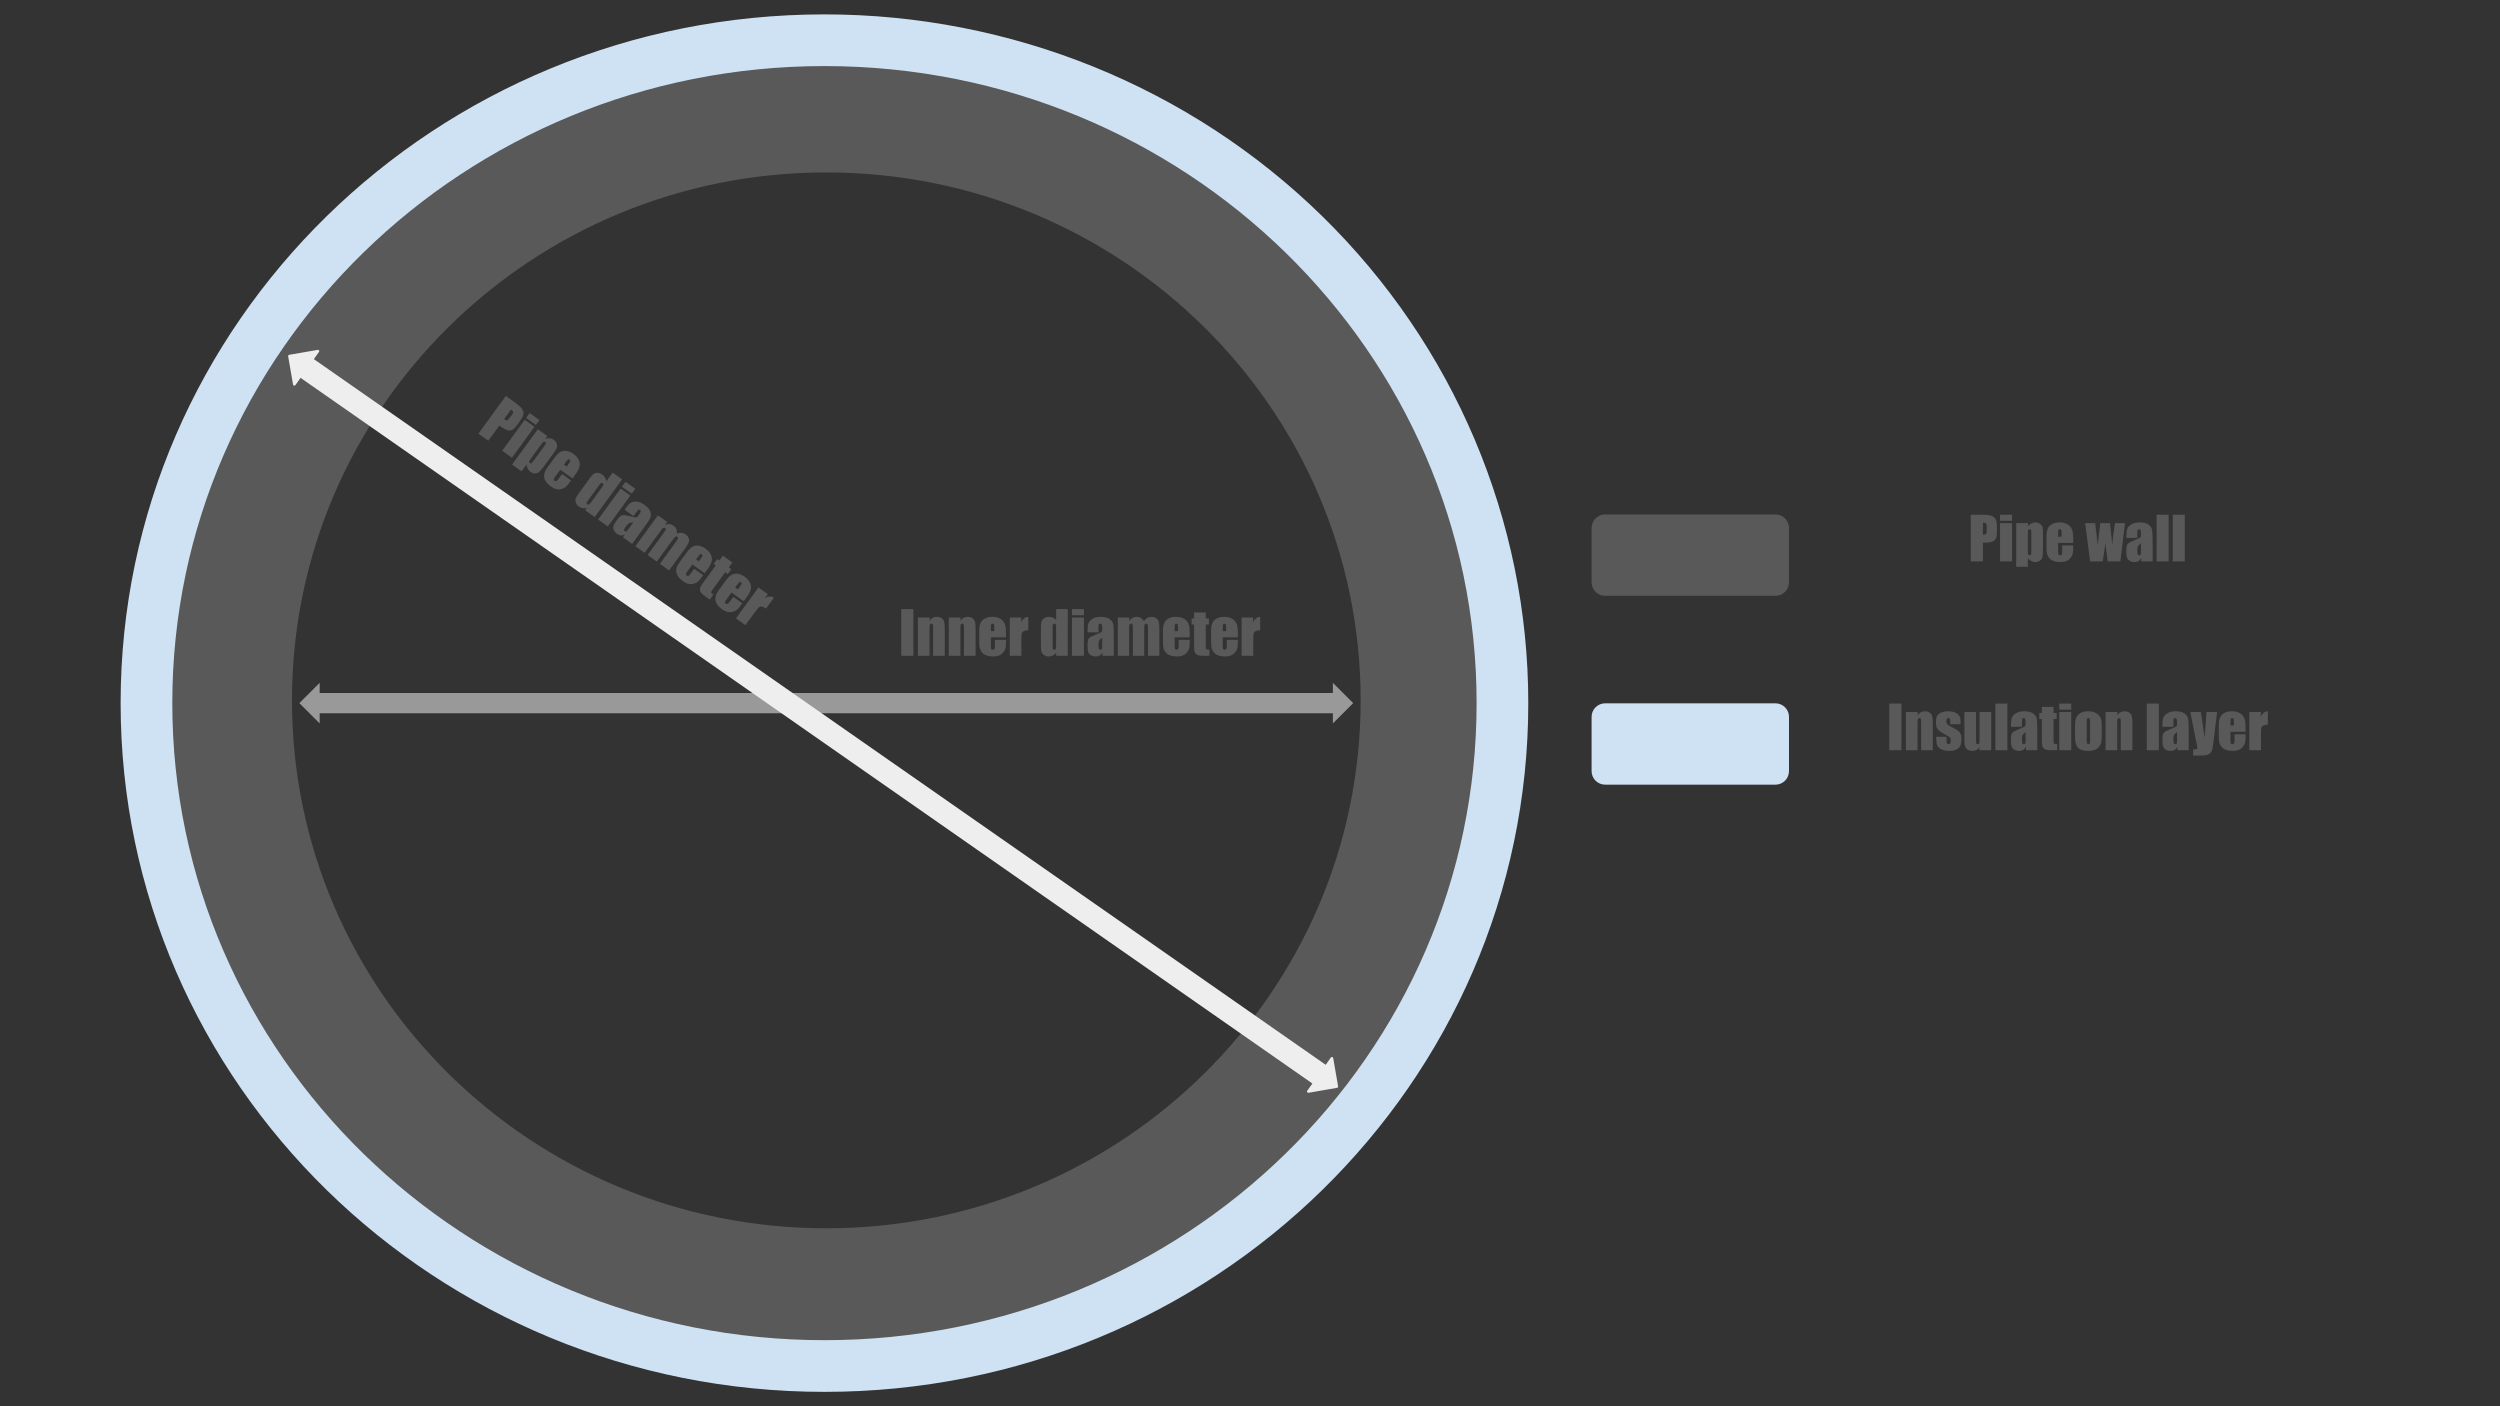<svg version="1.1" viewBox="0.0 0.0 960.0 540.0" fill="none" stroke="none" stroke-linecap="square" stroke-miterlimit="10" xmlns:xlink="http://www.w3.org/1999/xlink" xmlns="http://www.w3.org/2000/svg"><rect x="0.0" y="0.0" width="960.0" height="540.0" fill="#333333" stroke="none"/><clipPath id="p.0"><path d="m0 0l960.0 0l0 540.0l-960.0 0l0 -540.0z" clip-rule="nonzero"/></clipPath><g clip-path="url(#p.0)"><path fill="#000000" fill-opacity="0.0" d="m0 0l960.0 0l0 540.0l-960.0 0z" fill-rule="evenodd"/><path fill="#595959" d="m64.906 268.938l0 0c0 -138.036 113.002 -249.936 252.398 -249.936l0 0c66.94 0 131.138 26.332 178.472 73.205c47.334 46.872 73.926 110.444 73.926 176.731l0 0c0 138.036 -113.002 249.936 -252.398 249.936l0 0c-139.395 0 -252.398 -111.9 -252.398 -249.936zm46.713 0l0 0c0 112.237 92.088 203.223 205.685 203.223c113.597 0 205.685 -90.986 205.685 -203.223l0 0c0 -112.237 -92.088 -203.223 -205.685 -203.223l0 0c-113.597 0 -205.685 90.986 -205.685 203.223z" fill-rule="evenodd"/><path stroke="#595959" stroke-width="1.0" stroke-linejoin="round" stroke-linecap="butt" d="m64.906 268.938l0 0c0 -138.036 113.002 -249.936 252.398 -249.936l0 0c66.94 0 131.138 26.332 178.472 73.205c47.334 46.872 73.926 110.444 73.926 176.731l0 0c0 138.036 -113.002 249.936 -252.398 249.936l0 0c-139.395 0 -252.398 -111.9 -252.398 -249.936zm46.713 0l0 0c0 112.237 92.088 203.223 205.685 203.223c113.597 0 205.685 -90.986 205.685 -203.223l0 0c0 -112.237 -92.088 -203.223 -205.685 -203.223l0 0c-113.597 0 -205.685 90.986 -205.685 203.223z" fill-rule="evenodd"/><path fill="#cfe2f3" d="m46.319 270l0 0c0 -146.066 121.005 -264.476 270.272 -264.476l0 0c71.681 0 140.426 27.864 191.111 77.463c50.686 49.599 79.161 116.869 79.161 187.013l0 0c0 146.066 -121.005 264.476 -270.272 264.476l0 0c-149.267 0 -270.272 -118.41 -270.272 -264.476zm19.846 0l0 0c0 135.105 112.12 244.629 250.426 244.629c138.307 0 250.426 -109.524 250.426 -244.629l0 0c0 -135.105 -112.12 -244.629 -250.426 -244.629l0 0c-138.307 0 -250.426 109.524 -250.426 244.629z" fill-rule="evenodd"/><path fill="#999999" d="m114.958 270l7.796 -7.796l0 3.898l389.07 0l0 -3.898l7.796 7.796l-7.796 7.796l0 -3.898l-389.07 0l0 3.898z" fill-rule="evenodd"/><path fill="#000000" fill-opacity="0.0" d="m330.956 221.06l167.328 0l0 56.736l-167.328 0z" fill-rule="evenodd"/><path fill="#595959" d="m350.74 233.914l0 17.906l-4.672 0l0 -17.906l4.672 0zm6.277 3.219l-0.078 1.359q0.484 -0.812 1.188 -1.219q0.703 -0.406 1.625 -0.406q1.141 0 1.875 0.547q0.734 0.547 0.938 1.375q0.219 0.812 0.219 2.75l0 10.281l-4.469 0l0 -10.172q0 -1.516 -0.109 -1.844q-0.094 -0.328 -0.547 -0.328q-0.469 0 -0.594 0.391q-0.125 0.375 -0.125 2.031l0 9.922l-4.469 0l0 -14.688l4.547 0zm11.848 0l-0.078 1.359q0.484 -0.812 1.188 -1.219q0.703 -0.406 1.625 -0.406q1.141 0 1.875 0.547q0.734 0.547 0.938 1.375q0.219 0.812 0.219 2.75l0 10.281l-4.469 0l0 -10.172q0 -1.516 -0.109 -1.844q-0.094 -0.328 -0.547 -0.328q-0.469 0 -0.594 0.391q-0.125 0.375 -0.125 2.031l0 9.922l-4.469 0l0 -14.688l4.547 0zm17.426 7.609l-5.781 0l0 3.172q0 1.0 0.141 1.297q0.141 0.281 0.547 0.281q0.516 0 0.688 -0.375q0.172 -0.391 0.172 -1.484l0 -1.938l4.234 0l0 1.078q0 1.359 -0.172 2.094q-0.172 0.734 -0.812 1.562q-0.625 0.828 -1.594 1.25q-0.969 0.406 -2.422 0.406q-1.422 0 -2.516 -0.406q-1.078 -0.406 -1.688 -1.125q-0.594 -0.719 -0.828 -1.562q-0.234 -0.859 -0.234 -2.5l0 -4.281q0 -1.922 0.516 -3.031q0.531 -1.125 1.719 -1.719q1.188 -0.594 2.719 -0.594q1.875 0 3.094 0.719q1.234 0.719 1.719 1.906q0.5 1.172 0.5 3.297l0 1.953zm-4.484 -2.391l0 -1.078q0 -1.141 -0.125 -1.469q-0.125 -0.328 -0.5 -0.328q-0.453 0 -0.562 0.281q-0.109 0.281 -0.109 1.516l0 1.078l1.297 0zm10.411 -5.219l-0.172 1.938q0.969 -2.078 2.812 -2.203l0 5.172q-1.219 0 -1.797 0.344q-0.578 0.328 -0.719 0.922q-0.125 0.578 -0.125 2.719l0 5.797l-4.469 0l0 -14.688l4.469 0zm17.806 -3.219l0 17.906l-4.469 0l0 -1.062q-0.641 0.672 -1.359 1.0q-0.703 0.328 -1.484 0.328q-1.031 0 -1.797 -0.547q-0.766 -0.547 -0.984 -1.266q-0.219 -0.719 -0.219 -2.344l0 -6.875q0 -1.688 0.219 -2.391q0.219 -0.719 0.984 -1.25q0.781 -0.547 1.859 -0.547q0.828 0 1.516 0.312q0.688 0.297 1.266 0.891l0 -4.156l4.469 0zm-4.469 6.922q0 -0.812 -0.141 -1.078q-0.141 -0.281 -0.547 -0.281q-0.406 0 -0.547 0.25q-0.125 0.25 -0.125 1.109l0 7.188q0 0.906 0.125 1.188q0.141 0.281 0.516 0.281q0.422 0 0.562 -0.312q0.156 -0.328 0.156 -1.547l0 -6.797zm10.677 -6.922l0 2.328l-4.609 0l0 -2.328l4.609 0zm0 3.219l0 14.688l-4.609 0l0 -14.688l4.609 0zm5.597 5.688l-4.203 0l0 -0.984q0 -1.703 0.391 -2.625q0.406 -0.922 1.578 -1.625q1.188 -0.719 3.078 -0.719q2.266 0 3.406 0.812q1.156 0.797 1.391 1.969q0.234 1.172 0.234 4.797l0 7.375l-4.344 0l0 -1.312q-0.406 0.797 -1.062 1.188q-0.641 0.391 -1.531 0.391q-1.172 0 -2.156 -0.656q-0.984 -0.656 -0.984 -2.891l0 -1.203q0 -1.641 0.516 -2.234q0.531 -0.609 2.578 -1.406q2.203 -0.859 2.359 -1.156q0.156 -0.297 0.156 -1.219q0 -1.156 -0.172 -1.5q-0.172 -0.344 -0.562 -0.344q-0.453 0 -0.562 0.297q-0.109 0.281 -0.109 1.516l0 1.531zm1.406 2.016q-1.062 0.797 -1.234 1.328q-0.172 0.516 -0.172 1.516q0 1.141 0.141 1.484q0.156 0.328 0.594 0.328q0.422 0 0.547 -0.266q0.125 -0.266 0.125 -1.359l0 -3.031zm10.417 -7.703l-0.062 1.406q0.516 -0.828 1.234 -1.25q0.719 -0.422 1.641 -0.422q1.781 0 2.812 1.672q0.562 -0.828 1.266 -1.25q0.719 -0.422 1.578 -0.422q1.141 0 1.891 0.562q0.75 0.547 0.953 1.359q0.219 0.797 0.219 2.594l0 10.438l-4.344 0l0 -9.562q0 -1.891 -0.125 -2.328q-0.125 -0.453 -0.594 -0.453q-0.469 0 -0.609 0.453q-0.141 0.438 -0.141 2.328l0 9.562l-4.344 0l0 -9.328q0 -2.156 -0.109 -2.578q-0.094 -0.438 -0.578 -0.438q-0.297 0 -0.516 0.234q-0.203 0.219 -0.219 0.547q-0.016 0.328 -0.016 1.391l0 10.172l-4.344 0l0 -14.688l4.406 0zm23.187 7.609l-5.781 0l0 3.172q0 1.0 0.141 1.297q0.141 0.281 0.547 0.281q0.516 0 0.688 -0.375q0.172 -0.391 0.172 -1.484l0 -1.938l4.234 0l0 1.078q0 1.359 -0.172 2.094q-0.172 0.734 -0.812 1.562q-0.625 0.828 -1.594 1.25q-0.969 0.406 -2.422 0.406q-1.422 0 -2.516 -0.406q-1.078 -0.406 -1.688 -1.125q-0.594 -0.719 -0.828 -1.562q-0.234 -0.859 -0.234 -2.5l0 -4.281q0 -1.922 0.516 -3.031q0.531 -1.125 1.719 -1.719q1.188 -0.594 2.719 -0.594q1.875 0 3.094 0.719q1.234 0.719 1.719 1.906q0.5 1.172 0.5 3.297l0 1.953zm-4.484 -2.391l0 -1.078q0 -1.141 -0.125 -1.469q-0.125 -0.328 -0.5 -0.328q-0.453 0 -0.562 0.281q-0.109 0.281 -0.109 1.516l0 1.078l1.297 0zm10.661 -7.172l0 2.312l1.203 0l0 2.328l-1.203 0l0 7.844q0 1.453 0.141 1.625q0.156 0.156 1.25 0.156l0 2.375l-1.812 0q-1.516 0 -2.172 -0.125q-0.656 -0.125 -1.156 -0.578q-0.5 -0.469 -0.625 -1.062q-0.109 -0.594 -0.109 -2.781l0 -7.453l-0.969 0l0 -2.328l0.969 0l0 -2.312l4.484 0zm12.309 9.562l-5.781 0l0 3.172q0 1.0 0.141 1.297q0.141 0.281 0.547 0.281q0.516 0 0.688 -0.375q0.172 -0.391 0.172 -1.484l0 -1.938l4.234 0l0 1.078q0 1.359 -0.172 2.094q-0.172 0.734 -0.812 1.562q-0.625 0.828 -1.594 1.25q-0.969 0.406 -2.422 0.406q-1.422 0 -2.516 -0.406q-1.078 -0.406 -1.688 -1.125q-0.594 -0.719 -0.828 -1.562q-0.234 -0.859 -0.234 -2.5l0 -4.281q0 -1.922 0.516 -3.031q0.531 -1.125 1.719 -1.719q1.188 -0.594 2.719 -0.594q1.875 0 3.094 0.719q1.234 0.719 1.719 1.906q0.5 1.172 0.5 3.297l0 1.953zm-4.484 -2.391l0 -1.078q0 -1.141 -0.125 -1.469q-0.125 -0.328 -0.5 -0.328q-0.453 0 -0.562 0.281q-0.109 0.281 -0.109 1.516l0 1.078l1.297 0zm10.411 -5.219l-0.172 1.938q0.969 -2.078 2.812 -2.203l0 5.172q-1.219 0 -1.797 0.344q-0.578 0.328 -0.719 0.922q-0.125 0.578 -0.125 2.719l0 5.797l-4.469 0l0 -14.688l4.469 0z" fill-rule="nonzero"/><path fill="#eeeeee" d="m111.142 136.742l10.948 -1.9l-2.267 3.187l389.365 271.547l2.267 -3.187l1.882 10.848l-10.948 1.9l2.267 -3.187l-389.365 -271.547l-2.267 3.187z" fill-rule="evenodd"/><path stroke="#eeeeee" stroke-width="1.0" stroke-linejoin="round" stroke-linecap="butt" d="m111.142 136.742l10.948 -1.9l-2.267 3.187l389.365 271.547l2.267 -3.187l1.882 10.848l-10.948 1.9l2.267 -3.187l-389.365 -271.547l-2.267 3.187z" fill-rule="evenodd"/><path fill="#000000" fill-opacity="0.0" d="m186.072 130.367l135.595 97.254l-33.512 45.981l-135.595 -97.254z" fill-rule="evenodd"/><path fill="#595959" d="m194.249 152.049l3.822 2.741q1.536 1.102 2.187 1.934q0.663 0.841 0.751 1.596q0.088 0.755 -0.239 1.521q-0.317 0.753 -1.302 2.104l-0.92 1.263q-1.012 1.389 -1.774 1.824q-0.752 0.422 -1.775 0.207q-1.001 -0.218 -2.233 -1.101l-1.016 -0.729l-4.252 5.834l-3.796 -2.723l10.547 -14.471zm1.993 5.198l-2.687 3.687q0.152 0.109 0.267 0.191q0.533 0.382 0.908 0.267q0.387 -0.107 0.976 -0.915l0.865 -1.187q0.543 -0.745 0.471 -1.124q-0.063 -0.391 -0.799 -0.919zm10.893 4.044l-1.371 1.882l-3.746 -2.686l1.371 -1.882l3.746 2.686zm-1.896 2.601l-8.651 11.87l-3.746 -2.686l8.651 -11.87l3.746 2.686zm4.992 3.581l-0.827 1.003q0.943 -0.285 1.757 -0.182q0.814 0.103 1.512 0.604q0.838 0.601 1.116 1.493q0.291 0.901 0.011 1.604q-0.271 0.69 -1.302 2.104l-3.644 5.001q-1.178 1.616 -1.875 2.174q-0.687 0.545 -1.579 0.521q-0.891 -0.024 -1.742 -0.634q-0.673 -0.483 -1.014 -1.208q-0.341 -0.725 -0.382 -1.678l-1.979 2.715l-3.631 -2.605l9.884 -13.562l3.695 2.65zm-1.493 4.198q0.801 -1.099 0.89 -1.381q0.099 -0.295 -0.27 -0.559q-0.368 -0.264 -0.663 -0.072q-0.295 0.192 -1.049 1.228l-3.58 4.912q-0.782 1.073 -0.883 1.424q-0.079 0.347 0.277 0.602q0.356 0.255 0.607 0.07q0.273 -0.189 0.963 -1.136l3.709 -5.089zm11.1 12.057l-4.698 -3.369l-1.868 2.563q-0.589 0.808 -0.65 1.13q-0.051 0.309 0.279 0.546q0.419 0.301 0.78 0.098q0.37 -0.216 1.014 -1.099l1.141 -1.566l3.441 2.468l-0.635 0.871q-0.801 1.099 -1.373 1.592q-0.572 0.493 -1.581 0.789q-0.996 0.305 -2.031 0.081q-1.026 -0.236 -2.207 -1.083q-1.155 -0.829 -1.805 -1.794q-0.637 -0.957 -0.709 -1.893q-0.059 -0.927 0.247 -1.745q0.316 -0.831 1.282 -2.157l2.522 -3.46q1.132 -1.553 2.204 -2.149q1.094 -0.6 2.409 -0.387q1.315 0.212 2.559 1.105q1.524 1.093 2.091 2.384q0.58 1.3 0.274 2.542q-0.284 1.238 -1.536 2.956l-1.15 1.578zm-2.236 -4.546l0.635 -0.871q0.672 -0.922 0.764 -1.26q0.092 -0.338 -0.213 -0.557q-0.368 -0.264 -0.623 -0.101q-0.255 0.164 -0.982 1.161l-0.635 0.871l1.054 0.756zm21.309 4.9l-10.547 14.471l-3.631 -2.605l0.626 -0.859q-0.916 0.17 -1.694 0.016q-0.765 -0.145 -1.399 -0.6q-0.838 -0.601 -1.138 -1.489q-0.3 -0.888 -0.054 -1.597q0.246 -0.708 1.203 -2.022l4.049 -5.556q0.994 -1.364 1.586 -1.805q0.601 -0.453 1.536 -0.436q0.957 0.013 1.833 0.642q0.673 0.483 1.048 1.136q0.384 0.641 0.504 1.457l2.448 -3.359l3.631 2.605zm-7.708 2.99q0.479 -0.657 0.521 -0.953q0.051 -0.309 -0.279 -0.546q-0.33 -0.237 -0.592 -0.117q-0.249 0.129 -0.755 0.824l-4.233 5.809q-0.534 0.732 -0.598 1.033q-0.051 0.309 0.253 0.528q0.343 0.246 0.641 0.075q0.32 -0.174 1.038 -1.159l4.003 -5.493zm12.753 0.629l-1.371 1.882l-3.746 -2.686l1.371 -1.882l3.746 2.686zm-1.896 2.601l-8.651 11.87l-3.746 -2.686l8.651 -11.87l3.746 2.686zm1.198 7.858l-3.415 -2.45l0.58 -0.796q1.003 -1.376 1.864 -1.894q0.873 -0.508 2.24 -0.394q1.388 0.111 2.925 1.213q1.841 1.32 2.289 2.642q0.47 1.318 -0.03 2.402q-0.5 1.084 -2.635 4.013l-4.344 5.96l-3.53 -2.532l0.773 -1.061q-0.799 0.407 -1.563 0.34q-0.751 -0.058 -1.474 -0.577q-0.952 -0.683 -1.366 -1.787q-0.413 -1.104 0.903 -2.91l0.709 -0.972q0.966 -1.326 1.735 -1.505q0.791 -0.183 2.923 0.366q2.296 0.59 2.598 0.441q0.302 -0.149 0.845 -0.894q0.681 -0.934 0.744 -1.312q0.063 -0.378 -0.255 -0.606q-0.368 -0.264 -0.632 -0.088q-0.255 0.164 -0.982 1.161l-0.902 1.238zm-0.044 2.449q-1.333 0.025 -1.785 0.354q-0.443 0.317 -1.032 1.125q-0.672 0.922 -0.76 1.282q-0.066 0.356 0.289 0.611q0.343 0.246 0.601 0.104q0.258 -0.142 0.902 -1.026l1.785 -2.45zm13.002 -0.154l-0.879 1.1q0.907 -0.369 1.739 -0.291q0.833 0.078 1.582 0.615q1.447 1.038 1.301 2.99q0.945 -0.341 1.765 -0.273q0.833 0.078 1.531 0.579q0.927 0.665 1.205 1.557q0.287 0.879 -0.026 1.654q-0.292 0.771 -1.35 2.224l-6.148 8.435l-3.53 -2.532l5.632 -7.728q1.114 -1.528 1.27 -1.954q0.165 -0.439 -0.216 -0.712q-0.381 -0.273 -0.762 0.011q-0.372 0.272 -1.486 1.8l-5.632 7.728l-3.53 -2.532l5.494 -7.539q1.27 -1.743 1.43 -2.147q0.182 -0.408 -0.212 -0.691q-0.241 -0.173 -0.557 -0.111q-0.294 0.058 -0.5 0.314q-0.206 0.256 -0.832 1.115l-5.991 8.221l-3.53 -2.532l8.651 -11.87l3.581 2.568zm14.359 19.663l-4.698 -3.369l-1.868 2.563q-0.589 0.808 -0.65 1.13q-0.051 0.309 0.279 0.546q0.419 0.301 0.78 0.098q0.37 -0.216 1.014 -1.099l1.141 -1.566l3.441 2.468l-0.635 0.871q-0.801 1.099 -1.373 1.592q-0.572 0.493 -1.581 0.789q-0.996 0.305 -2.031 0.081q-1.026 -0.236 -2.207 -1.083q-1.155 -0.829 -1.805 -1.794q-0.637 -0.957 -0.709 -1.893q-0.059 -0.927 0.247 -1.745q0.316 -0.831 1.282 -2.157l2.522 -3.46q1.132 -1.553 2.204 -2.149q1.094 -0.6 2.409 -0.387q1.315 0.212 2.559 1.105q1.524 1.093 2.091 2.384q0.58 1.3 0.274 2.542q-0.284 1.238 -1.536 2.956l-1.15 1.578zm-2.236 -4.546l0.635 -0.871q0.672 -0.922 0.764 -1.26q0.092 -0.338 -0.213 -0.557q-0.368 -0.264 -0.623 -0.101q-0.255 0.164 -0.982 1.161l-0.635 0.871l1.054 0.756zm12.887 0.417l-1.362 1.869l0.978 0.701l-1.371 1.882l-0.978 -0.701l-4.62 6.339q-0.856 1.174 -0.843 1.395q0.035 0.217 0.924 0.855l-1.399 1.919l-1.473 -1.056q-1.232 -0.883 -1.691 -1.367q-0.46 -0.484 -0.599 -1.141q-0.13 -0.67 0.118 -1.223q0.261 -0.544 1.549 -2.311l4.39 -6.023l-0.787 -0.565l1.371 -1.882l0.787 0.565l1.362 -1.869l3.644 2.614zm4.37 14.902l-4.698 -3.369l-1.868 2.563q-0.589 0.808 -0.65 1.13q-0.051 0.309 0.279 0.546q0.419 0.301 0.78 0.098q0.37 -0.216 1.014 -1.099l1.141 -1.566l3.441 2.468l-0.635 0.871q-0.801 1.099 -1.373 1.592q-0.572 0.493 -1.581 0.789q-0.996 0.305 -2.031 0.081q-1.026 -0.236 -2.207 -1.083q-1.155 -0.829 -1.805 -1.794q-0.637 -0.957 -0.709 -1.893q-0.059 -0.927 0.247 -1.745q0.316 -0.831 1.282 -2.157l2.522 -3.46q1.132 -1.553 2.204 -2.149q1.094 -0.6 2.409 -0.387q1.315 0.212 2.559 1.105q1.524 1.093 2.091 2.384q0.58 1.3 0.274 2.542q-0.284 1.238 -1.536 2.956l-1.15 1.578zm-2.236 -4.546l0.635 -0.871q0.672 -0.922 0.764 -1.26q0.092 -0.338 -0.213 -0.557q-0.368 -0.264 -0.623 -0.101q-0.255 0.164 -0.982 1.161l-0.635 0.871l1.054 0.756zm11.534 1.85l-1.281 1.466q2.011 -1.115 3.583 -0.141l-3.046 4.18q-0.99 -0.71 -1.663 -0.769q-0.663 -0.072 -1.127 0.326q-0.442 0.394 -1.703 2.124l-3.414 4.685l-3.631 -2.605l8.651 -11.87l3.631 2.604z" fill-rule="nonzero"/><path fill="#cfe2f3" d="m611.17 275.279l0 0c0 -2.876 2.331 -5.207 5.207 -5.207l65.388 0c1.381 0 2.705 0.549 3.682 1.525c0.977 0.977 1.525 2.301 1.525 3.682l0 20.828c0 2.876 -2.331 5.207 -5.207 5.207l-65.388 0c-2.876 0 -5.207 -2.331 -5.207 -5.207z" fill-rule="evenodd"/><path fill="#595959" d="m611.17 202.76l0 0c0 -2.876 2.331 -5.207 5.207 -5.207l65.388 0c1.381 0 2.705 0.549 3.682 1.525c0.977 0.977 1.525 2.301 1.525 3.682l0 20.828c0 2.876 -2.331 5.207 -5.207 5.207l-65.388 0c-2.876 0 -5.207 -2.331 -5.207 -5.207z" fill-rule="evenodd"/><path fill="#000000" fill-opacity="0.0" d="m714.139 257.325l167.328 0l0 56.736l-167.328 0z" fill-rule="evenodd"/><path fill="#595959" d="m730.145 270.178l0 17.906l-4.672 0l0 -17.906l4.672 0zm6.277 3.219l-0.078 1.359q0.484 -0.812 1.188 -1.219q0.703 -0.406 1.625 -0.406q1.141 0 1.875 0.547q0.734 0.547 0.938 1.375q0.219 0.812 0.219 2.75l0 10.281l-4.469 0l0 -10.172q0 -1.516 -0.109 -1.844q-0.094 -0.328 -0.547 -0.328q-0.469 0 -0.594 0.391q-0.125 0.375 -0.125 2.031l0 9.922l-4.469 0l0 -14.688l4.547 0zm16.426 4.703l-3.953 0l0 -0.797q0 -1.016 -0.125 -1.281q-0.109 -0.281 -0.578 -0.281q-0.375 0 -0.562 0.25q-0.188 0.25 -0.188 0.75q0 0.672 0.094 0.984q0.094 0.312 0.562 0.688q0.469 0.375 1.938 1.094q1.938 0.953 2.547 1.797q0.609 0.844 0.609 2.438q0 1.797 -0.469 2.719q-0.453 0.906 -1.547 1.406q-1.094 0.484 -2.625 0.484q-1.703 0 -2.922 -0.531q-1.203 -0.531 -1.656 -1.438q-0.453 -0.906 -0.453 -2.75l0 -0.703l3.953 0l0 0.938q0 1.172 0.141 1.531q0.156 0.359 0.594 0.359q0.484 0 0.672 -0.234q0.188 -0.25 0.188 -1.016q0 -1.047 -0.25 -1.312q-0.25 -0.266 -2.594 -1.562q-1.969 -1.109 -2.406 -2.016q-0.422 -0.906 -0.422 -2.141q0 -1.766 0.453 -2.594q0.469 -0.828 1.578 -1.281q1.125 -0.469 2.594 -0.469q1.453 0 2.469 0.375q1.031 0.375 1.578 0.984q0.547 0.609 0.656 1.125q0.125 0.516 0.125 1.625l0 0.859zm11.774 -4.703l0 14.688l-4.547 0l0.078 -1.219q-0.469 0.75 -1.156 1.125q-0.672 0.359 -1.562 0.359q-1.0 0 -1.672 -0.344q-0.656 -0.359 -0.969 -0.938q-0.312 -0.594 -0.391 -1.234q-0.078 -0.641 -0.078 -2.531l0 -9.906l4.469 0l0 10.0q0 1.719 0.094 2.047q0.109 0.312 0.578 0.312q0.5 0 0.594 -0.328q0.094 -0.344 0.094 -2.141l0 -9.891l4.469 0zm6.212 -3.219l0 17.906l-4.609 0l0 -17.906l4.609 0zm5.597 8.906l-4.203 0l0 -0.984q0 -1.703 0.391 -2.625q0.406 -0.922 1.578 -1.625q1.188 -0.719 3.078 -0.719q2.266 0 3.406 0.812q1.156 0.797 1.391 1.969q0.234 1.172 0.234 4.797l0 7.375l-4.344 0l0 -1.312q-0.406 0.797 -1.062 1.188q-0.641 0.391 -1.531 0.391q-1.172 0 -2.156 -0.656q-0.984 -0.656 -0.984 -2.891l0 -1.203q0 -1.641 0.516 -2.234q0.531 -0.609 2.578 -1.406q2.203 -0.859 2.359 -1.156q0.156 -0.297 0.156 -1.219q0 -1.156 -0.172 -1.5q-0.172 -0.344 -0.562 -0.344q-0.453 0 -0.562 0.297q-0.109 0.281 -0.109 1.516l0 1.531zm1.406 2.016q-1.062 0.797 -1.234 1.328q-0.172 0.516 -0.172 1.516q0 1.141 0.141 1.484q0.156 0.328 0.594 0.328q0.422 0 0.547 -0.266q0.125 -0.266 0.125 -1.359l0 -3.031zm10.729 -9.656l0 2.312l1.203 0l0 2.328l-1.203 0l0 7.844q0 1.453 0.141 1.625q0.156 0.156 1.25 0.156l0 2.375l-1.812 0q-1.516 0 -2.172 -0.125q-0.656 -0.125 -1.156 -0.578q-0.5 -0.469 -0.625 -1.062q-0.109 -0.594 -0.109 -2.781l0 -7.453l-0.969 0l0 -2.328l0.969 0l0 -2.312l4.484 0zm6.794 -1.266l0 2.328l-4.609 0l0 -2.328l4.609 0zm0 3.219l0 14.688l-4.609 0l0 -14.688l4.609 0zm11.706 5.156l0 3.609q0 1.969 -0.203 2.891q-0.188 0.922 -0.844 1.734q-0.656 0.797 -1.688 1.188q-1.016 0.375 -2.344 0.375q-1.484 0 -2.516 -0.328q-1.016 -0.328 -1.594 -0.984q-0.562 -0.656 -0.812 -1.594q-0.25 -0.938 -0.25 -2.797l0 -3.766q0 -2.047 0.438 -3.188q0.453 -1.156 1.594 -1.859q1.156 -0.703 2.953 -0.703q1.5 0 2.578 0.453q1.078 0.453 1.656 1.172q0.594 0.719 0.812 1.484q0.219 0.766 0.219 2.312zm-4.469 -1.094q0 -1.141 -0.125 -1.422q-0.125 -0.297 -0.516 -0.297q-0.391 0 -0.531 0.297q-0.125 0.281 -0.125 1.422l0 6.625q0 1.031 0.125 1.359q0.141 0.312 0.516 0.312q0.406 0 0.531 -0.281q0.125 -0.297 0.125 -1.25l0 -6.766zm10.489 -4.062l-0.078 1.359q0.484 -0.812 1.188 -1.219q0.703 -0.406 1.625 -0.406q1.141 0 1.875 0.547q0.734 0.547 0.938 1.375q0.219 0.812 0.219 2.75l0 10.281l-4.469 0l0 -10.172q0 -1.516 -0.109 -1.844q-0.094 -0.328 -0.547 -0.328q-0.469 0 -0.594 0.391q-0.125 0.375 -0.125 2.031l0 9.922l-4.469 0l0 -14.688l4.547 0zm15.904 -3.219l0 17.906l-4.609 0l0 -17.906l4.609 0zm5.597 8.906l-4.203 0l0 -0.984q0 -1.703 0.391 -2.625q0.406 -0.922 1.578 -1.625q1.188 -0.719 3.078 -0.719q2.266 0 3.406 0.812q1.156 0.797 1.391 1.969q0.234 1.172 0.234 4.797l0 7.375l-4.344 0l0 -1.312q-0.406 0.797 -1.062 1.188q-0.641 0.391 -1.531 0.391q-1.172 0 -2.156 -0.656q-0.984 -0.656 -0.984 -2.891l0 -1.203q0 -1.641 0.516 -2.234q0.531 -0.609 2.578 -1.406q2.203 -0.859 2.359 -1.156q0.156 -0.297 0.156 -1.219q0 -1.156 -0.172 -1.5q-0.172 -0.344 -0.562 -0.344q-0.453 0 -0.562 0.297q-0.109 0.281 -0.109 1.516l0 1.531zm1.406 2.016q-1.062 0.797 -1.234 1.328q-0.172 0.516 -0.172 1.516q0 1.141 0.141 1.484q0.156 0.328 0.594 0.328q0.422 0 0.547 -0.266q0.125 -0.266 0.125 -1.359l0 -3.031zm15.37 -7.703l-1.281 10.625q-0.297 2.531 -0.5 3.453q-0.203 0.906 -0.688 1.5q-0.469 0.609 -1.328 0.891q-0.844 0.281 -2.703 0.281l-2.703 0l0 -2.344q1.031 0 1.328 -0.109q0.312 -0.109 0.312 -0.469q0 -0.188 -0.281 -1.547l-2.438 -12.281l4.047 0l1.469 9.906l0.703 -9.906l4.062 0zm10.921 7.609l-5.781 0l0 3.172q0 1.0 0.141 1.297q0.141 0.281 0.547 0.281q0.516 0 0.688 -0.375q0.172 -0.391 0.172 -1.484l0 -1.938l4.234 0l0 1.078q0 1.359 -0.172 2.094q-0.172 0.734 -0.812 1.562q-0.625 0.828 -1.594 1.25q-0.969 0.406 -2.422 0.406q-1.422 0 -2.516 -0.406q-1.078 -0.406 -1.688 -1.125q-0.594 -0.719 -0.828 -1.562q-0.234 -0.859 -0.234 -2.5l0 -4.281q0 -1.922 0.516 -3.031q0.531 -1.125 1.719 -1.719q1.188 -0.594 2.719 -0.594q1.875 0 3.094 0.719q1.234 0.719 1.719 1.906q0.5 1.172 0.5 3.297l0 1.953zm-4.484 -2.391l0 -1.078q0 -1.141 -0.125 -1.469q-0.125 -0.328 -0.5 -0.328q-0.453 0 -0.562 0.281q-0.109 0.281 -0.109 1.516l0 1.078l1.297 0zm10.411 -5.219l-0.172 1.938q0.969 -2.078 2.812 -2.203l0 5.172q-1.219 0 -1.797 0.344q-0.578 0.328 -0.719 0.922q-0.125 0.578 -0.125 2.719l0 5.797l-4.469 0l0 -14.688l4.469 0z" fill-rule="nonzero"/><path fill="#000000" fill-opacity="0.0" d="m714.139 184.806l167.328 0l0 56.736l-167.328 0z" fill-rule="evenodd"/><path fill="#595959" d="m756.769 197.66l4.703 0q1.891 0 2.906 0.297q1.031 0.297 1.547 0.859q0.516 0.562 0.703 1.375q0.188 0.797 0.188 2.469l0 1.562q0 1.719 -0.359 2.516q-0.359 0.781 -1.312 1.203q-0.938 0.406 -2.453 0.406l-1.25 0l0 7.219l-4.672 0l0 -17.906zm4.672 3.062l0 4.562q0.188 0 0.328 0q0.656 0 0.891 -0.312q0.25 -0.312 0.25 -1.312l0 -1.469q0 -0.922 -0.281 -1.188q-0.281 -0.281 -1.188 -0.281zm11.185 -3.062l0 2.328l-4.609 0l0 -2.328l4.609 0zm0 3.219l0 14.688l-4.609 0l0 -14.688l4.609 0zm6.144 0l-0.078 1.297q0.594 -0.781 1.312 -1.172q0.719 -0.391 1.578 -0.391q1.031 0 1.781 0.562q0.766 0.562 0.953 1.297q0.188 0.719 0.188 2.469l0 6.188q0 2.0 -0.234 2.859q-0.234 0.844 -0.969 1.344q-0.734 0.5 -1.781 0.5q-0.828 0 -1.531 -0.391q-0.703 -0.391 -1.297 -1.141l0 3.359l-4.469 0l0 -16.781l4.547 0zm1.266 4.281q0 -1.359 -0.094 -1.641q-0.094 -0.297 -0.547 -0.297q-0.453 0 -0.578 0.328q-0.125 0.328 -0.125 1.609l0 6.078q0 1.328 0.125 1.672q0.141 0.328 0.578 0.328q0.438 0 0.531 -0.297q0.109 -0.312 0.109 -1.484l0 -6.297zm16.072 3.328l-5.781 0l0 3.172q0 1.0 0.141 1.297q0.141 0.281 0.547 0.281q0.516 0 0.688 -0.375q0.172 -0.391 0.172 -1.484l0 -1.938l4.234 0l0 1.078q0 1.359 -0.172 2.094q-0.172 0.734 -0.812 1.562q-0.625 0.828 -1.594 1.25q-0.969 0.406 -2.422 0.406q-1.422 0 -2.516 -0.406q-1.078 -0.406 -1.688 -1.125q-0.594 -0.719 -0.828 -1.562q-0.234 -0.859 -0.234 -2.5l0 -4.281q0 -1.922 0.516 -3.031q0.531 -1.125 1.719 -1.719q1.188 -0.594 2.719 -0.594q1.875 0 3.094 0.719q1.234 0.719 1.719 1.906q0.5 1.172 0.5 3.297l0 1.953zm-4.484 -2.391l0 -1.078q0 -1.141 -0.125 -1.469q-0.125 -0.328 -0.5 -0.328q-0.453 0 -0.562 0.281q-0.109 0.281 -0.109 1.516l0 1.078l1.297 0zm24.373 -5.219l-1.781 14.688l-4.859 0q-0.391 -2.688 -0.922 -7.078q-0.172 1.922 -0.5 3.891l-0.484 3.188l-4.859 0l-1.891 -14.688l3.844 0q0.047 0.578 0.969 8.406q0.078 -0.797 1.0 -8.406l3.703 0l0.906 8.406q0.219 -3.672 1.031 -8.406l3.844 0zm4.729 5.688l-4.203 0l0 -0.984q0 -1.703 0.391 -2.625q0.406 -0.922 1.578 -1.625q1.188 -0.719 3.078 -0.719q2.266 0 3.406 0.812q1.156 0.797 1.391 1.969q0.234 1.172 0.234 4.797l0 7.375l-4.344 0l0 -1.312q-0.406 0.797 -1.062 1.188q-0.641 0.391 -1.531 0.391q-1.172 0 -2.156 -0.656q-0.984 -0.656 -0.984 -2.891l0 -1.203q0 -1.641 0.516 -2.234q0.531 -0.609 2.578 -1.406q2.203 -0.859 2.359 -1.156q0.156 -0.297 0.156 -1.219q0 -1.156 -0.172 -1.5q-0.172 -0.344 -0.562 -0.344q-0.453 0 -0.562 0.297q-0.109 0.281 -0.109 1.516l0 1.531zm1.406 2.016q-1.062 0.797 -1.234 1.328q-0.172 0.516 -0.172 1.516q0 1.141 0.141 1.484q0.156 0.328 0.594 0.328q0.422 0 0.547 -0.266q0.125 -0.266 0.125 -1.359l0 -3.031zm10.62 -10.922l0 17.906l-4.609 0l0 -17.906l4.609 0zm6.206 0l0 17.906l-4.609 0l0 -17.906l4.609 0z" fill-rule="nonzero"/></g></svg>
